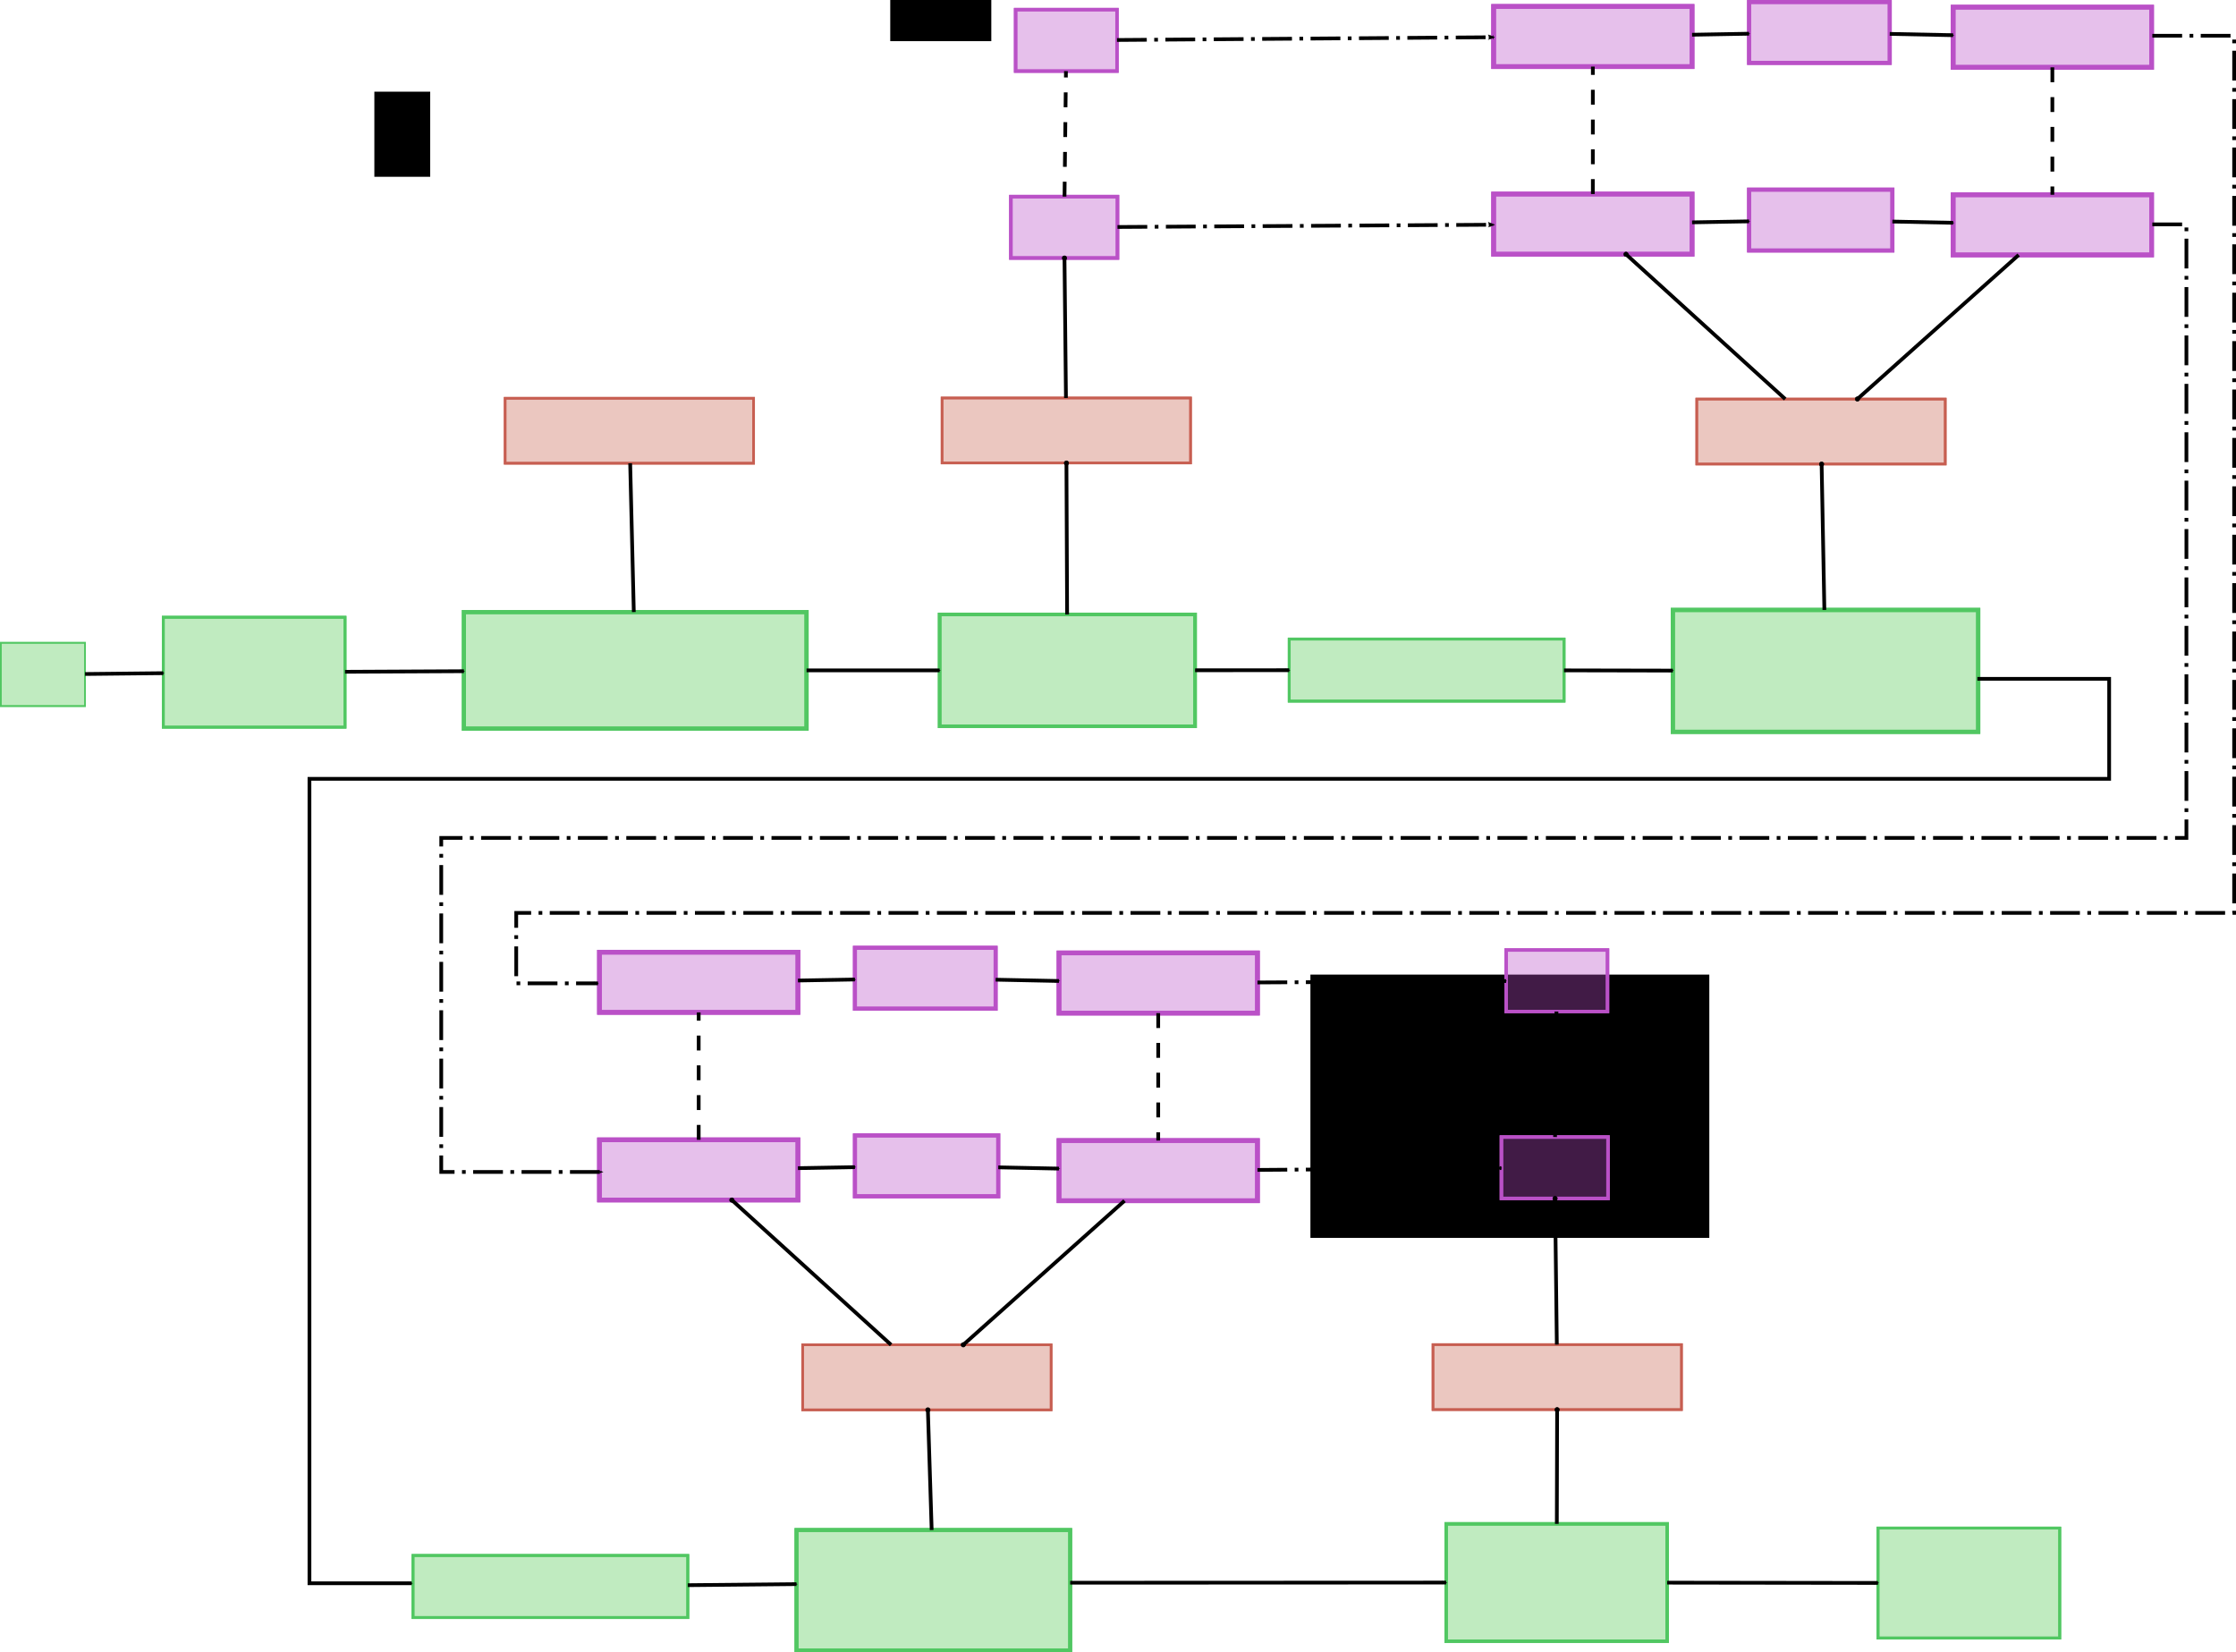 <?xml version="1.0" encoding="UTF-8" standalone="no"?>
<!-- Created with Inkscape (http://www.inkscape.org/) -->

<svg
   xmlns:dc="http://purl.org/dc/elements/1.1/"
   xmlns:cc="http://creativecommons.org/ns#"
   xmlns:rdf="http://www.w3.org/1999/02/22-rdf-syntax-ns#"
   xmlns:svg="http://www.w3.org/2000/svg"
   xmlns="http://www.w3.org/2000/svg"
   xmlns:xlink="http://www.w3.org/1999/xlink"
   xmlns:sodipodi="http://sodipodi.sourceforge.net/DTD/sodipodi-0.dtd"
   xmlns:inkscape="http://www.inkscape.org/namespaces/inkscape"
   width="169.5mm"
   height="125.258mm"
   viewBox="0 0 600.591 443.826"
   id="svg2"
   version="1.1"
   inkscape:version="0.91 r13725"
   sodipodi:docname="flowchart.svg"
   inkscape:export-filename="/home/dabi/Documents/universita/PostDoc/MIT/Research/TransportMaps/MPI/flowchart.png"
   inkscape:export-xdpi="135.0529"
   inkscape:export-ydpi="135.0529">
  <defs
     id="defs4">
    <marker
       inkscape:isstock="true"
       style="overflow:visible"
       id="marker11061"
       refX="0"
       refY="0"
       orient="auto"
       inkscape:stockid="Arrow1Mend">
      <path
         transform="matrix(-0.4,0,0,-0.4,-4,0)"
         style="fill:#000000;fill-opacity:1;fill-rule:evenodd;stroke:#000000;stroke-width:1pt;stroke-opacity:1"
         d="M 0,0 5,-5 -12.5,0 5,5 0,0 Z"
         id="path11063"
         inkscape:connector-curvature="0" />
    </marker>
    <marker
       inkscape:stockid="Arrow1Mend"
       orient="auto"
       refY="0"
       refX="0"
       id="marker10755"
       style="overflow:visible"
       inkscape:isstock="true"
       inkscape:collect="always">
      <path
         id="path10757"
         d="M 0,0 5,-5 -12.5,0 5,5 0,0 Z"
         style="fill:#000000;fill-opacity:1;fill-rule:evenodd;stroke:#000000;stroke-width:1pt;stroke-opacity:1"
         transform="matrix(-0.4,0,0,-0.4,-4,0)"
         inkscape:connector-curvature="0" />
    </marker>
    <marker
       inkscape:stockid="DotM"
       orient="auto"
       refY="0"
       refX="0"
       id="marker10471"
       style="overflow:visible"
       inkscape:isstock="true">
      <path
         id="path10473"
         d="m -2.5,-1 c 0,2.76 -2.24,5 -5,5 -2.76,0 -5,-2.24 -5,-5 0,-2.76 2.24,-5 5,-5 2.76,0 5,2.24 5,5 z"
         style="fill:#000000;fill-opacity:1;fill-rule:evenodd;stroke:#000000;stroke-width:1pt;stroke-opacity:1"
         transform="matrix(0.4,0,0,0.4,2.96,0.4)"
         inkscape:connector-curvature="0" />
    </marker>
    <marker
       inkscape:isstock="true"
       style="overflow:visible"
       id="marker10093"
       refX="0"
       refY="0"
       orient="auto"
       inkscape:stockid="DotM"
       inkscape:collect="always">
      <path
         transform="matrix(0.4,0,0,0.4,2.96,0.4)"
         style="fill:#000000;fill-opacity:1;fill-rule:evenodd;stroke:#000000;stroke-width:1pt;stroke-opacity:1"
         d="m -2.5,-1 c 0,2.76 -2.24,5 -5,5 -2.76,0 -5,-2.24 -5,-5 0,-2.76 2.24,-5 5,-5 2.76,0 5,2.24 5,5 z"
         id="path10095"
         inkscape:connector-curvature="0" />
    </marker>
    <marker
       inkscape:isstock="true"
       style="overflow:visible"
       id="marker9796"
       refX="0"
       refY="0"
       orient="auto"
       inkscape:stockid="Arrow1Mend"
       inkscape:collect="always">
      <path
         transform="matrix(-0.4,0,0,-0.4,-4,0)"
         style="fill:#000000;fill-opacity:1;fill-rule:evenodd;stroke:#000000;stroke-width:1pt;stroke-opacity:1"
         d="M 0,0 5,-5 -12.5,0 5,5 0,0 Z"
         id="path9798"
         inkscape:connector-curvature="0" />
    </marker>
    <marker
       inkscape:isstock="true"
       style="overflow:visible"
       id="marker9546"
       refX="0"
       refY="0"
       orient="auto"
       inkscape:stockid="Arrow1Mend">
      <path
         transform="matrix(-0.4,0,0,-0.4,-4,0)"
         style="fill:#000000;fill-opacity:1;fill-rule:evenodd;stroke:#000000;stroke-width:1pt;stroke-opacity:1"
         d="M 0,0 5,-5 -12.5,0 5,5 0,0 Z"
         id="path9548"
         inkscape:connector-curvature="0" />
    </marker>
    <marker
       inkscape:isstock="true"
       style="overflow:visible"
       id="marker9302"
       refX="0"
       refY="0"
       orient="auto"
       inkscape:stockid="Arrow1Mend">
      <path
         transform="matrix(-0.4,0,0,-0.4,-4,0)"
         style="fill:#000000;fill-opacity:1;fill-rule:evenodd;stroke:#000000;stroke-width:1pt;stroke-opacity:1"
         d="M 0,0 5,-5 -12.5,0 5,5 0,0 Z"
         id="path9304"
         inkscape:connector-curvature="0" />
    </marker>
    <marker
       inkscape:stockid="Arrow1Mend"
       orient="auto"
       refY="0"
       refX="0"
       id="marker9040"
       style="overflow:visible"
       inkscape:isstock="true"
       inkscape:collect="always">
      <path
         id="path9042"
         d="M 0,0 5,-5 -12.5,0 5,5 0,0 Z"
         style="fill:#000000;fill-opacity:1;fill-rule:evenodd;stroke:#000000;stroke-width:1pt;stroke-opacity:1"
         transform="matrix(-0.4,0,0,-0.4,-4,0)"
         inkscape:connector-curvature="0" />
    </marker>
    <marker
       inkscape:stockid="Arrow1Mend"
       orient="auto"
       refY="0"
       refX="0"
       id="marker8808"
       style="overflow:visible"
       inkscape:isstock="true">
      <path
         id="path8810"
         d="M 0,0 5,-5 -12.5,0 5,5 0,0 Z"
         style="fill:#000000;fill-opacity:1;fill-rule:evenodd;stroke:#000000;stroke-width:1pt;stroke-opacity:1"
         transform="matrix(-0.4,0,0,-0.4,-4,0)"
         inkscape:connector-curvature="0" />
    </marker>
    <marker
       inkscape:isstock="true"
       style="overflow:visible"
       id="marker8570"
       refX="0"
       refY="0"
       orient="auto"
       inkscape:stockid="Arrow1Mend"
       inkscape:collect="always">
      <path
         transform="matrix(-0.4,0,0,-0.4,-4,0)"
         style="fill:#000000;fill-opacity:1;fill-rule:evenodd;stroke:#000000;stroke-width:1pt;stroke-opacity:1"
         d="M 0,0 5,-5 -12.5,0 5,5 0,0 Z"
         id="path8572"
         inkscape:connector-curvature="0" />
    </marker>
    <marker
       inkscape:stockid="Arrow1Mend"
       orient="auto"
       refY="0"
       refX="0"
       id="marker7892"
       style="overflow:visible"
       inkscape:isstock="true"
       inkscape:collect="always">
      <path
         id="path7894"
         d="M 0,0 5,-5 -12.5,0 5,5 0,0 Z"
         style="fill:#000000;fill-opacity:1;fill-rule:evenodd;stroke:#000000;stroke-width:1pt;stroke-opacity:1"
         transform="matrix(-0.4,0,0,-0.4,-4,0)"
         inkscape:connector-curvature="0" />
    </marker>
    <marker
       inkscape:stockid="Arrow1Mend"
       orient="auto"
       refY="0"
       refX="0"
       id="marker7678"
       style="overflow:visible"
       inkscape:isstock="true">
      <path
         id="path7680"
         d="M 0,0 5,-5 -12.5,0 5,5 0,0 Z"
         style="fill:#000000;fill-opacity:1;fill-rule:evenodd;stroke:#000000;stroke-width:1pt;stroke-opacity:1"
         transform="matrix(-0.4,0,0,-0.4,-4,0)"
         inkscape:connector-curvature="0" />
    </marker>
    <marker
       inkscape:stockid="Arrow1Mend"
       orient="auto"
       refY="0"
       refX="0"
       id="marker7470"
       style="overflow:visible"
       inkscape:isstock="true">
      <path
         id="path7472"
         d="M 0,0 5,-5 -12.5,0 5,5 0,0 Z"
         style="fill:#000000;fill-opacity:1;fill-rule:evenodd;stroke:#000000;stroke-width:1pt;stroke-opacity:1"
         transform="matrix(-0.4,0,0,-0.4,-4,0)"
         inkscape:connector-curvature="0" />
    </marker>
    <marker
       inkscape:stockid="Arrow1Mend"
       orient="auto"
       refY="0"
       refX="0"
       id="marker7267"
       style="overflow:visible"
       inkscape:isstock="true">
      <path
         id="path7270"
         d="M 0,0 5,-5 -12.5,0 5,5 0,0 Z"
         style="fill:#000000;fill-opacity:1;fill-rule:evenodd;stroke:#000000;stroke-width:1pt;stroke-opacity:1"
         transform="matrix(-0.4,0,0,-0.4,-4,0)"
         inkscape:connector-curvature="0" />
    </marker>
    <marker
       inkscape:stockid="DotM"
       orient="auto"
       refY="0"
       refX="0"
       id="marker7059"
       style="overflow:visible"
       inkscape:isstock="true"
       inkscape:collect="always">
      <path
         id="path7061"
         d="m -2.5,-1 c 0,2.76 -2.24,5 -5,5 -2.76,0 -5,-2.24 -5,-5 0,-2.76 2.24,-5 5,-5 2.76,0 5,2.24 5,5 z"
         style="fill:#000000;fill-opacity:1;fill-rule:evenodd;stroke:#000000;stroke-width:1pt;stroke-opacity:1"
         transform="matrix(0.4,0,0,0.4,2.96,0.4)"
         inkscape:connector-curvature="0" />
    </marker>
    <marker
       inkscape:stockid="DotM"
       orient="auto"
       refY="0"
       refX="0"
       id="marker6869"
       style="overflow:visible"
       inkscape:isstock="true">
      <path
         id="path6871"
         d="m -2.5,-1 c 0,2.76 -2.24,5 -5,5 -2.76,0 -5,-2.24 -5,-5 0,-2.76 2.24,-5 5,-5 2.76,0 5,2.24 5,5 z"
         style="fill:#000000;fill-opacity:1;fill-rule:evenodd;stroke:#000000;stroke-width:1pt;stroke-opacity:1"
         transform="matrix(0.4,0,0,0.4,2.96,0.4)"
         inkscape:connector-curvature="0" />
    </marker>
    <marker
       inkscape:isstock="true"
       style="overflow:visible"
       id="marker6673"
       refX="0"
       refY="0"
       orient="auto"
       inkscape:stockid="DotM"
       inkscape:collect="always">
      <path
         transform="matrix(0.4,0,0,0.4,2.96,0.4)"
         style="fill:#000000;fill-opacity:1;fill-rule:evenodd;stroke:#000000;stroke-width:1pt;stroke-opacity:1"
         d="m -2.5,-1 c 0,2.76 -2.24,5 -5,5 -2.76,0 -5,-2.24 -5,-5 0,-2.76 2.24,-5 5,-5 2.76,0 5,2.24 5,5 z"
         id="path6675"
         inkscape:connector-curvature="0" />
    </marker>
    <marker
       inkscape:isstock="true"
       style="overflow:visible"
       id="marker7277"
       refX="0"
       refY="0"
       orient="auto"
       inkscape:stockid="Arrow1Mend"
       inkscape:collect="always">
      <path
         transform="matrix(-0.4,0,0,-0.4,-4,0)"
         style="fill:#000000;fill-opacity:1;fill-rule:evenodd;stroke:#000000;stroke-width:1pt;stroke-opacity:1"
         d="M 0,0 5,-5 -12.5,0 5,5 0,0 Z"
         id="path7279"
         inkscape:connector-curvature="0" />
    </marker>
    <marker
       inkscape:stockid="DotM"
       orient="auto"
       refY="0"
       refX="0"
       id="marker6980"
       style="overflow:visible"
       inkscape:isstock="true"
       inkscape:collect="always">
      <path
         id="path6982"
         d="m -2.5,-1 c 0,2.76 -2.24,5 -5,5 -2.76,0 -5,-2.24 -5,-5 0,-2.76 2.24,-5 5,-5 2.76,0 5,2.24 5,5 z"
         style="fill:#000000;fill-opacity:1;fill-rule:evenodd;stroke:#000000;stroke-width:1pt;stroke-opacity:1"
         transform="matrix(0.4,0,0,0.4,2.96,0.4)"
         inkscape:connector-curvature="0" />
    </marker>
    <marker
       inkscape:stockid="Arrow1Mend"
       orient="auto"
       refY="0"
       refX="0"
       id="marker6822"
       style="overflow:visible"
       inkscape:isstock="true">
      <path
         id="path6824"
         d="M 0,0 5,-5 -12.5,0 5,5 0,0 Z"
         style="fill:#000000;fill-opacity:1;fill-rule:evenodd;stroke:#000000;stroke-width:1pt;stroke-opacity:1"
         transform="matrix(-0.4,0,0,-0.4,-4,0)"
         inkscape:connector-curvature="0" />
    </marker>
    <marker
       inkscape:stockid="Arrow1Mend"
       orient="auto"
       refY="0"
       refX="0"
       id="marker6686"
       style="overflow:visible"
       inkscape:isstock="true"
       inkscape:collect="always">
      <path
         id="path6688"
         d="M 0,0 5,-5 -12.5,0 5,5 0,0 Z"
         style="fill:#000000;fill-opacity:1;fill-rule:evenodd;stroke:#000000;stroke-width:1pt;stroke-opacity:1"
         transform="matrix(-0.4,0,0,-0.4,-4,0)"
         inkscape:connector-curvature="0" />
    </marker>
    <marker
       inkscape:stockid="Arrow1Mend"
       orient="auto"
       refY="0"
       refX="0"
       id="marker6556"
       style="overflow:visible"
       inkscape:isstock="true">
      <path
         id="path6558"
         d="M 0,0 5,-5 -12.5,0 5,5 0,0 Z"
         style="fill:#000000;fill-opacity:1;fill-rule:evenodd;stroke:#000000;stroke-width:1pt;stroke-opacity:1"
         transform="matrix(-0.4,0,0,-0.4,-4,0)"
         inkscape:connector-curvature="0" />
    </marker>
    <marker
       inkscape:stockid="Arrow1Mend"
       orient="auto"
       refY="0"
       refX="0"
       id="marker6432"
       style="overflow:visible"
       inkscape:isstock="true">
      <path
         id="path6434"
         d="M 0,0 5,-5 -12.5,0 5,5 0,0 Z"
         style="fill:#000000;fill-opacity:1;fill-rule:evenodd;stroke:#000000;stroke-width:1pt;stroke-opacity:1"
         transform="matrix(-0.4,0,0,-0.4,-4,0)"
         inkscape:connector-curvature="0" />
    </marker>
    <marker
       inkscape:isstock="true"
       style="overflow:visible"
       id="marker6294"
       refX="0"
       refY="0"
       orient="auto"
       inkscape:stockid="Arrow1Mend"
       inkscape:collect="always">
      <path
         transform="matrix(-0.4,0,0,-0.4,-4,0)"
         style="fill:#000000;fill-opacity:1;fill-rule:evenodd;stroke:#000000;stroke-width:1pt;stroke-opacity:1"
         d="M 0,0 5,-5 -12.5,0 5,5 0,0 Z"
         id="path6296"
         inkscape:connector-curvature="0" />
    </marker>
    <marker
       inkscape:isstock="true"
       style="overflow:visible"
       id="marker6182"
       refX="0"
       refY="0"
       orient="auto"
       inkscape:stockid="Arrow1Mend">
      <path
         transform="matrix(-0.4,0,0,-0.4,-4,0)"
         style="fill:#000000;fill-opacity:1;fill-rule:evenodd;stroke:#000000;stroke-width:1pt;stroke-opacity:1"
         d="M 0,0 5,-5 -12.5,0 5,5 0,0 Z"
         id="path6184"
         inkscape:connector-curvature="0" />
    </marker>
    <marker
       inkscape:isstock="true"
       style="overflow:visible"
       id="marker6076"
       refX="0"
       refY="0"
       orient="auto"
       inkscape:stockid="Arrow1Mend">
      <path
         transform="matrix(-0.4,0,0,-0.4,-4,0)"
         style="fill:#000000;fill-opacity:1;fill-rule:evenodd;stroke:#000000;stroke-width:1pt;stroke-opacity:1"
         d="M 0,0 5,-5 -12.5,0 5,5 0,0 Z"
         id="path6078"
         inkscape:connector-curvature="0" />
    </marker>
    <marker
       inkscape:stockid="Arrow1Mend"
       orient="auto"
       refY="0"
       refX="0"
       id="Arrow1Mend"
       style="overflow:visible"
       inkscape:isstock="true"
       inkscape:collect="always">
      <path
         id="path4725"
         d="M 0,0 5,-5 -12.5,0 5,5 0,0 Z"
         style="fill:#000000;fill-opacity:1;fill-rule:evenodd;stroke:#000000;stroke-width:1pt;stroke-opacity:1"
         transform="matrix(-0.4,0,0,-0.4,-4,0)"
         inkscape:connector-curvature="0" />
    </marker>
    <marker
       inkscape:isstock="true"
       style="overflow:visible"
       id="marker5904"
       refX="0"
       refY="0"
       orient="auto"
       inkscape:stockid="Arrow2Mend">
      <path
         transform="scale(-0.6,-0.6)"
         d="M 8.719,4.034 -2.207,0.016 8.719,-4.002 c -1.745,2.372 -1.735,5.617 -6e-7,8.035 z"
         style="fill:#000000;fill-opacity:1;fill-rule:evenodd;stroke:#000000;stroke-width:0.625;stroke-linejoin:round;stroke-opacity:1"
         id="path5906"
         inkscape:connector-curvature="0" />
    </marker>
    <marker
       inkscape:stockid="Arrow2Mend"
       orient="auto"
       refY="0"
       refX="0"
       id="Arrow2Mend"
       style="overflow:visible"
       inkscape:isstock="true"
       inkscape:collect="always">
      <path
         id="path4743"
         style="fill:#000000;fill-opacity:1;fill-rule:evenodd;stroke:#000000;stroke-width:0.625;stroke-linejoin:round;stroke-opacity:1"
         d="M 8.719,4.034 -2.207,0.016 8.719,-4.002 c -1.745,2.372 -1.735,5.617 -6e-7,8.035 z"
         transform="scale(-0.6,-0.6)"
         inkscape:connector-curvature="0" />
    </marker>
    <marker
       inkscape:isstock="true"
       style="overflow:visible"
       id="marker5700"
       refX="0"
       refY="0"
       orient="auto"
       inkscape:stockid="Arrow2Lend">
      <path
         transform="matrix(-1.1,0,0,-1.1,-1.1,0)"
         d="M 8.719,4.034 -2.207,0.016 8.719,-4.002 c -1.745,2.372 -1.735,5.617 -6e-7,8.035 z"
         style="fill:#000000;fill-opacity:1;fill-rule:evenodd;stroke:#000000;stroke-width:0.625;stroke-linejoin:round;stroke-opacity:1"
         id="path5702"
         inkscape:connector-curvature="0" />
    </marker>
    <marker
       inkscape:isstock="true"
       style="overflow:visible"
       id="marker5524"
       refX="0"
       refY="0"
       orient="auto"
       inkscape:stockid="DotM"
       inkscape:collect="always">
      <path
         transform="matrix(0.4,0,0,0.4,2.96,0.4)"
         style="fill:#000000;fill-opacity:1;fill-rule:evenodd;stroke:#000000;stroke-width:1pt;stroke-opacity:1"
         d="m -2.5,-1 c 0,2.76 -2.24,5 -5,5 -2.76,0 -5,-2.24 -5,-5 0,-2.76 2.24,-5 5,-5 2.76,0 5,2.24 5,5 z"
         id="path5526"
         inkscape:connector-curvature="0" />
    </marker>
    <marker
       inkscape:stockid="DotM"
       orient="auto"
       refY="0"
       refX="0"
       id="marker5408"
       style="overflow:visible"
       inkscape:isstock="true"
       inkscape:collect="always">
      <path
         id="path5410"
         d="m -2.5,-1 c 0,2.76 -2.24,5 -5,5 -2.76,0 -5,-2.24 -5,-5 0,-2.76 2.24,-5 5,-5 2.76,0 5,2.24 5,5 z"
         style="fill:#000000;fill-opacity:1;fill-rule:evenodd;stroke:#000000;stroke-width:1pt;stroke-opacity:1"
         transform="matrix(0.4,0,0,0.4,2.96,0.4)"
         inkscape:connector-curvature="0" />
    </marker>
    <marker
       inkscape:stockid="DotM"
       orient="auto"
       refY="0"
       refX="0"
       id="marker5336"
       style="overflow:visible"
       inkscape:isstock="true">
      <path
         id="path5338"
         d="m -2.5,-1 c 0,2.76 -2.24,5 -5,5 -2.76,0 -5,-2.24 -5,-5 0,-2.76 2.24,-5 5,-5 2.76,0 5,2.24 5,5 z"
         style="fill:#000000;fill-opacity:1;fill-rule:evenodd;stroke:#000000;stroke-width:1pt;stroke-opacity:1"
         transform="matrix(0.4,0,0,0.4,2.96,0.4)"
         inkscape:connector-curvature="0" />
    </marker>
    <marker
       inkscape:stockid="DotM"
       orient="auto"
       refY="0"
       refX="0"
       id="DotM"
       style="overflow:visible"
       inkscape:isstock="true">
      <path
         id="path4780"
         d="m -2.5,-1 c 0,2.76 -2.24,5 -5,5 -2.76,0 -5,-2.24 -5,-5 0,-2.76 2.24,-5 5,-5 2.76,0 5,2.24 5,5 z"
         style="fill:#000000;fill-opacity:1;fill-rule:evenodd;stroke:#000000;stroke-width:1pt;stroke-opacity:1"
         transform="matrix(0.4,0,0,0.4,2.96,0.4)"
         inkscape:connector-curvature="0" />
    </marker>
    <marker
       inkscape:stockid="DotL"
       orient="auto"
       refY="0"
       refX="0"
       id="marker5204"
       style="overflow:visible"
       inkscape:isstock="true">
      <path
         id="path5206"
         d="m -2.5,-1 c 0,2.76 -2.24,5 -5,5 -2.76,0 -5,-2.24 -5,-5 0,-2.76 2.24,-5 5,-5 2.76,0 5,2.24 5,5 z"
         style="fill:#000000;fill-opacity:1;fill-rule:evenodd;stroke:#000000;stroke-width:1pt;stroke-opacity:1"
         transform="matrix(0.8,0,0,0.8,5.92,0.8)"
         inkscape:connector-curvature="0" />
    </marker>
    <marker
       inkscape:stockid="DotL"
       orient="auto"
       refY="0"
       refX="0"
       id="DotL"
       style="overflow:visible"
       inkscape:isstock="true">
      <path
         id="path4777"
         d="m -2.5,-1 c 0,2.76 -2.24,5 -5,5 -2.76,0 -5,-2.24 -5,-5 0,-2.76 2.24,-5 5,-5 2.76,0 5,2.24 5,5 z"
         style="fill:#000000;fill-opacity:1;fill-rule:evenodd;stroke:#000000;stroke-width:1pt;stroke-opacity:1"
         transform="matrix(0.8,0,0,0.8,5.92,0.8)"
         inkscape:connector-curvature="0" />
    </marker>
    <marker
       inkscape:stockid="Arrow2Lend"
       orient="auto"
       refY="0"
       refX="0"
       id="marker5106"
       style="overflow:visible"
       inkscape:isstock="true">
      <path
         id="path5108"
         style="fill:#000000;fill-opacity:1;fill-rule:evenodd;stroke:#000000;stroke-width:0.625;stroke-linejoin:round;stroke-opacity:1"
         d="M 8.719,4.034 -2.207,0.016 8.719,-4.002 c -1.745,2.372 -1.735,5.617 -6e-7,8.035 z"
         transform="matrix(-1.1,0,0,-1.1,-1.1,0)"
         inkscape:connector-curvature="0" />
    </marker>
    <marker
       inkscape:stockid="Arrow2Lend"
       orient="auto"
       refY="0"
       refX="0"
       id="marker5062"
       style="overflow:visible"
       inkscape:isstock="true">
      <path
         id="path5064"
         style="fill:#000000;fill-opacity:1;fill-rule:evenodd;stroke:#000000;stroke-width:0.625;stroke-linejoin:round;stroke-opacity:1"
         d="M 8.719,4.034 -2.207,0.016 8.719,-4.002 c -1.745,2.372 -1.735,5.617 -6e-7,8.035 z"
         transform="matrix(-1.1,0,0,-1.1,-1.1,0)"
         inkscape:connector-curvature="0" />
    </marker>
    <marker
       inkscape:stockid="Arrow2Lend"
       orient="auto"
       refY="0"
       refX="0"
       id="marker5028"
       style="overflow:visible"
       inkscape:isstock="true">
      <path
         id="path5030"
         style="fill:#000000;fill-opacity:1;fill-rule:evenodd;stroke:#000000;stroke-width:0.625;stroke-linejoin:round;stroke-opacity:1"
         d="M 8.719,4.034 -2.207,0.016 8.719,-4.002 c -1.745,2.372 -1.735,5.617 -6e-7,8.035 z"
         transform="matrix(-1.1,0,0,-1.1,-1.1,0)"
         inkscape:connector-curvature="0" />
    </marker>
    <marker
       inkscape:stockid="Arrow2Lend"
       orient="auto"
       refY="0"
       refX="0"
       id="marker4994"
       style="overflow:visible"
       inkscape:isstock="true">
      <path
         id="path4996"
         style="fill:#000000;fill-opacity:1;fill-rule:evenodd;stroke:#000000;stroke-width:0.625;stroke-linejoin:round;stroke-opacity:1"
         d="M 8.719,4.034 -2.207,0.016 8.719,-4.002 c -1.745,2.372 -1.735,5.617 -6e-7,8.035 z"
         transform="matrix(-1.1,0,0,-1.1,-1.1,0)"
         inkscape:connector-curvature="0" />
    </marker>
    <marker
       inkscape:stockid="Arrow2Lend"
       orient="auto"
       refY="0"
       refX="0"
       id="Arrow2Lend"
       style="overflow:visible"
       inkscape:isstock="true">
      <path
         id="path4737"
         style="fill:#000000;fill-opacity:1;fill-rule:evenodd;stroke:#000000;stroke-width:0.625;stroke-linejoin:round;stroke-opacity:1"
         d="M 8.719,4.034 -2.207,0.016 8.719,-4.002 c -1.745,2.372 -1.735,5.617 -6e-7,8.035 z"
         transform="matrix(-1.1,0,0,-1.1,-1.1,0)"
         inkscape:connector-curvature="0" />
    </marker>
    <marker
       inkscape:stockid="DotM"
       orient="auto"
       refY="0"
       refX="0"
       id="marker6980-3"
       style="overflow:visible"
       inkscape:isstock="true">
      <path
         inkscape:connector-curvature="0"
         id="path6982-6"
         d="m -2.5,-1 c 0,2.76 -2.24,5 -5,5 -2.76,0 -5,-2.24 -5,-5 0,-2.76 2.24,-5 5,-5 2.76,0 5,2.24 5,5 z"
         style="fill:#000000;fill-opacity:1;fill-rule:evenodd;stroke:#000000;stroke-width:1pt;stroke-opacity:1"
         transform="matrix(0.4,0,0,0.4,2.96,0.4)" />
    </marker>
    <marker
       inkscape:stockid="Arrow1Mend"
       orient="auto"
       refY="0"
       refX="0"
       id="marker6432-7"
       style="overflow:visible"
       inkscape:isstock="true">
      <path
         inkscape:connector-curvature="0"
         id="path6434-5"
         d="M 0,0 5,-5 -12.5,0 5,5 0,0 Z"
         style="fill:#000000;fill-opacity:1;fill-rule:evenodd;stroke:#000000;stroke-width:1pt;stroke-opacity:1"
         transform="matrix(-0.4,0,0,-0.4,-4,0)" />
    </marker>
    <marker
       inkscape:stockid="Arrow1Mend"
       orient="auto"
       refY="0"
       refX="0"
       id="marker6556-3"
       style="overflow:visible"
       inkscape:isstock="true">
      <path
         inkscape:connector-curvature="0"
         id="path6558-5"
         d="M 0,0 5,-5 -12.5,0 5,5 0,0 Z"
         style="fill:#000000;fill-opacity:1;fill-rule:evenodd;stroke:#000000;stroke-width:1pt;stroke-opacity:1"
         transform="matrix(-0.4,0,0,-0.4,-4,0)" />
    </marker>
    <marker
       inkscape:stockid="Arrow1Mend"
       orient="auto"
       refY="0"
       refX="0"
       id="marker6822-6"
       style="overflow:visible"
       inkscape:isstock="true">
      <path
         inkscape:connector-curvature="0"
         id="path6824-2"
         d="M 0,0 5,-5 -12.5,0 5,5 0,0 Z"
         style="fill:#000000;fill-opacity:1;fill-rule:evenodd;stroke:#000000;stroke-width:1pt;stroke-opacity:1"
         transform="matrix(-0.4,0,0,-0.4,-4,0)" />
    </marker>
  </defs>
  <sodipodi:namedview
     id="base"
     pagecolor="#ffffff"
     bordercolor="#666666"
     borderopacity="1.0"
     inkscape:pageopacity="0.0"
     inkscape:pageshadow="2"
     inkscape:zoom="1.6383832"
     inkscape:cx="148.9579"
     inkscape:cy="216.91162"
     inkscape:document-units="px"
     inkscape:current-layer="layer1"
     showgrid="false"
     inkscape:window-width="1920"
     inkscape:window-height="1056"
     inkscape:window-x="0"
     inkscape:window-y="24"
     inkscape:window-maximized="1"
     fit-margin-top="0"
     fit-margin-left="0"
     fit-margin-right="0"
     fit-margin-bottom="0" />
  <g
     inkscape:label="Layer 1"
     inkscape:groupmode="layer"
     id="layer1"
     transform="translate(-10.877,-27.737)">
    <rect
       style="fill:#51c751;fill-opacity:0.196;stroke:#51c762;stroke-width:0.754;stroke-miterlimit:4;stroke-dasharray:none;stroke-dashoffset:0;stroke-opacity:1"
       id="rect4136"
       width="48.818"
       height="29.532"
       x="54.734"
       y="193.525" />
    <flowRoot
       xml:space="preserve"
       style="font-style:normal;font-weight:normal;font-size:12px;line-height:125%;font-family:Sans;text-align:center;letter-spacing:0px;word-spacing:0px;text-anchor:middle;fill:#000000;fill-opacity:1;stroke:none;stroke-width:1px;stroke-linecap:butt;stroke-linejoin:miter;stroke-opacity:1"
       id="flowRoot4144"><flowRegion
         id="flowRegion4146"><use
           x="0"
           y="0"
           xlink:href="#rect4136"
           id="use4148"
           width="100%"
           height="100%" /></flowRegion><flowPara
         id="flowPara4150">Start Script</flowPara></flowRoot>    <rect
       style="fill:#51c751;fill-opacity:0.196;stroke:#51c762;stroke-width:1.107;stroke-miterlimit:4;stroke-dasharray:none;stroke-dashoffset:0;stroke-opacity:1"
       id="rect4152"
       width="92.036"
       height="31.321"
       x="135.482"
       y="192.13"
       inkscape:connector-avoid="true" />
    <rect
       style="fill:#51c751;fill-opacity:0.196;stroke:#51c762;stroke-width:0.957;stroke-miterlimit:4;stroke-dasharray:none;stroke-dashoffset:0;stroke-opacity:1"
       id="rect4154"
       width="68.614"
       height="30.043"
       x="263.264"
       y="192.77" />
    <rect
       style="fill:#51c751;fill-opacity:0.196;stroke:#51c762;stroke-width:1.116;stroke-miterlimit:4;stroke-dasharray:none;stroke-dashoffset:0;stroke-opacity:1"
       id="rect4156"
       width="82.026"
       height="32.741"
       x="460.201"
       y="191.563"
       inkscape:connector-avoid="true" />
    <rect
       style="fill:#51c751;fill-opacity:0.196;stroke:#51c762;stroke-width:0.756;stroke-miterlimit:4;stroke-dasharray:none;stroke-dashoffset:0;stroke-opacity:1"
       id="rect4158"
       width="73.816"
       height="16.673"
       x="357.164"
       y="199.383" />
    <flowRoot
       xml:space="preserve"
       style="font-style:normal;font-weight:normal;font-size:12px;line-height:125%;font-family:Sans;text-align:center;letter-spacing:0px;word-spacing:0px;text-anchor:middle;fill:#000000;fill-opacity:1;stroke:none;stroke-width:1px;stroke-linecap:butt;stroke-linejoin:miter;stroke-opacity:1"
       id="flowRoot4172"><flowRegion
         id="flowRegion4174"><use
           x="0"
           y="0"
           xlink:href="#rect4152"
           id="use4176"
           width="100%"
           height="100%" /></flowRegion><flowPara
         id="flowPara4178">mpi_pool = </flowPara><flowPara
         id="flowPara4402">get_mpi_pool()</flowPara></flowRoot>    <flowRoot
       xml:space="preserve"
       style="font-style:normal;font-weight:normal;font-size:12px;line-height:125%;font-family:Sans;text-align:center;letter-spacing:0px;word-spacing:0px;text-anchor:middle;fill:#000000;fill-opacity:1;stroke:none;stroke-width:1px;stroke-linecap:butt;stroke-linejoin:miter;stroke-opacity:1"
       id="flowRoot4186"><flowRegion
         id="flowRegion4188"><use
           x="0"
           y="0"
           xlink:href="#rect4154"
           id="use4190"
           width="100%"
           height="100%" /></flowRegion><flowPara
         id="flowPara4406">mpi_pool.</flowPara><flowPara
         id="flowPara4412">start(n)</flowPara></flowRoot>    <flowRoot
       xml:space="preserve"
       style="font-style:normal;font-weight:normal;font-size:12px;line-height:125%;font-family:Sans;text-align:center;letter-spacing:0px;word-spacing:0px;text-anchor:middle;fill:#000000;fill-opacity:1;stroke:none;stroke-width:1px;stroke-linecap:butt;stroke-linejoin:miter;stroke-opacity:1"
       id="flowRoot4198"><flowRegion
         id="flowRegion4200"><use
           x="0"
           y="0"
           xlink:href="#rect4156"
           id="use4202"
           width="100%"
           height="100%" /></flowRegion><flowPara
         id="flowPara4204">mpi_eval(</flowPara><flowPara
         id="flowPara4414">f, mpi_pool)</flowPara></flowRoot>    <flowRoot
       xml:space="preserve"
       style="font-style:normal;font-weight:normal;font-size:12px;line-height:125%;font-family:Sans;text-align:center;letter-spacing:0px;word-spacing:0px;text-anchor:middle;fill:#000000;fill-opacity:1;stroke:none;stroke-width:1px;stroke-linecap:butt;stroke-linejoin:miter;stroke-opacity:1"
       id="flowRoot4214"><flowRegion
         id="flowRegion4216"><use
           x="0"
           y="0"
           xlink:href="#rect4158"
           id="use4218"
           width="100%"
           height="100%" /></flowRegion><flowPara
         id="flowPara4220">..do stuff..</flowPara></flowRoot>    <rect
       style="fill:#51c751;fill-opacity:0.196;stroke:#51c762;stroke-width:1.051;stroke-miterlimit:4;stroke-dasharray:none;stroke-dashoffset:0;stroke-opacity:1"
       id="rect4156-7"
       width="73.521"
       height="32.351"
       x="224.811"
       y="438.687" />
    <rect
       style="fill:#51c751;fill-opacity:0.196;stroke:#51c762;stroke-width:0.756;stroke-miterlimit:4;stroke-dasharray:none;stroke-dashoffset:0;stroke-opacity:1"
       id="rect4158-5"
       width="73.816"
       height="16.673"
       x="121.806"
       y="445.526" />
    <flowRoot
       transform="translate(-304.786,-149.005)"
       xml:space="preserve"
       style="font-style:normal;font-weight:normal;font-size:12px;line-height:125%;font-family:Sans;text-align:center;letter-spacing:0px;word-spacing:0px;text-anchor:middle;fill:#000000;fill-opacity:1;stroke:none;stroke-width:1px;stroke-linecap:butt;stroke-linejoin:miter;stroke-opacity:1"
       id="flowRoot4198-3"><flowRegion
         id="flowRegion4200-5"><use
           height="100%"
           width="100%"
           x="0"
           y="0"
           xlink:href="#rect4156-7"
           id="use4202-6"
           transform="translate(304.786,149.005)" /></flowRegion><flowPara
         id="flowPara4204-2">mpi_eval(</flowPara><flowPara
         id="flowPara4712">f, mpi_pool)</flowPara></flowRoot>    <flowRoot
       transform="translate(-304.786,-149.005)"
       xml:space="preserve"
       style="font-style:normal;font-weight:normal;font-size:12px;line-height:125%;font-family:Sans;text-align:center;letter-spacing:0px;word-spacing:0px;text-anchor:middle;fill:#000000;fill-opacity:1;stroke:none;stroke-width:1px;stroke-linecap:butt;stroke-linejoin:miter;stroke-opacity:1"
       id="flowRoot4214-9"><flowRegion
         id="flowRegion4216-1"><use
           height="100%"
           width="100%"
           x="0"
           y="0"
           xlink:href="#rect4158-5"
           id="use4218-2"
           transform="translate(304.786,149.005)" /></flowRegion><flowPara
         id="flowPara4220-7">..do stuff..</flowPara></flowRoot>    <rect
       style="fill:#51c751;fill-opacity:0.196;stroke:#51c762;stroke-width:0.912;stroke-miterlimit:4;stroke-dasharray:none;stroke-dashoffset:0;stroke-opacity:1"
       id="rect4154-0"
       width="59.373"
       height="31.516"
       x="399.313"
       y="437.033" />
    <flowRoot
       transform="translate(-216.643,-141.148)"
       xml:space="preserve"
       style="font-style:normal;font-weight:normal;font-size:12px;line-height:125%;font-family:Sans;text-align:center;letter-spacing:0px;word-spacing:0px;text-anchor:middle;fill:#000000;fill-opacity:1;stroke:none;stroke-width:1px;stroke-linecap:butt;stroke-linejoin:miter;stroke-opacity:1"
       id="flowRoot4186-9"><flowRegion
         id="flowRegion4188-3"><use
           height="100%"
           width="100%"
           x="0"
           y="0"
           xlink:href="#rect4154-0"
           id="use4190-6"
           transform="translate(216.643,141.148)" /></flowRegion><flowPara
         id="flowPara4192-0">MPI_Pool stop()</flowPara></flowRoot>    <flowRoot
       xml:space="preserve"
       id="flowRoot4330"
       style="font-style:normal;font-weight:normal;font-size:12px;line-height:125%;font-family:Sans;letter-spacing:0px;word-spacing:0px;fill:#000000;fill-opacity:1;stroke:none;stroke-width:1px;stroke-linecap:butt;stroke-linejoin:miter;stroke-opacity:1"><flowRegion
         id="flowRegion4332"><rect
           id="rect4334"
           width="107.143"
           height="70.714"
           x="362.857"
           y="289.505" /></flowRegion><flowPara
         id="flowPara4336" /></flowRoot>    <rect
       style="fill:#51c751;fill-opacity:0.196;stroke:#51c762;stroke-width:0.754;stroke-miterlimit:4;stroke-dasharray:none;stroke-dashoffset:0;stroke-opacity:1"
       id="rect4136-6"
       width="48.818"
       height="29.532"
       x="515.306"
       y="438.168" />
    <flowRoot
       transform="translate(-22.357,-141.148)"
       xml:space="preserve"
       style="font-style:normal;font-weight:normal;font-size:12px;line-height:125%;font-family:Sans;text-align:center;letter-spacing:0px;word-spacing:0px;text-anchor:middle;fill:#000000;fill-opacity:1;stroke:none;stroke-width:1px;stroke-linecap:butt;stroke-linejoin:miter;stroke-opacity:1"
       id="flowRoot4144-2"><flowRegion
         id="flowRegion4146-6"><use
           height="100%"
           width="100%"
           x="0"
           y="0"
           xlink:href="#rect4136-6"
           id="use4148-1"
           transform="translate(22.357,141.148)" /></flowRegion><flowPara
         id="flowPara4150-8">Stop Script</flowPara></flowRoot>    <flowRoot
       xml:space="preserve"
       id="flowRoot4367"
       style="font-style:normal;font-weight:normal;font-size:12px;line-height:125%;font-family:Sans;letter-spacing:0px;word-spacing:0px;fill:#000000;fill-opacity:1;stroke:none;stroke-width:1px;stroke-linecap:butt;stroke-linejoin:miter;stroke-opacity:1"><flowRegion
         id="flowRegion4369"><rect
           id="rect4371"
           width="15"
           height="22.857"
           x="111.429"
           y="52.362" /></flowRegion><flowPara
         id="flowPara4373" /></flowRoot>    <rect
       style="fill:#c76251;fill-opacity:0.196;stroke:#c75e51;stroke-width:0.678;stroke-miterlimit:4;stroke-dasharray:none;stroke-dashoffset:0;stroke-opacity:1"
       id="rect4136-7"
       width="66.751"
       height="17.465"
       x="146.553"
       y="134.701"
       inkscape:connector-avoid="true" />
    <flowRoot
       transform="translate(-22.357,-141.148)"
       xml:space="preserve"
       style="font-style:normal;font-weight:normal;font-size:12px;line-height:125%;font-family:Sans;text-align:center;letter-spacing:0px;word-spacing:0px;text-anchor:middle;fill:#000000;fill-opacity:1;stroke:none;stroke-width:1px;stroke-linecap:butt;stroke-linejoin:miter;stroke-opacity:1"
       id="flowRoot4144-9"><flowRegion
         id="flowRegion4146-2"><use
           height="100%"
           width="100%"
           x="0"
           y="0"
           xlink:href="#rect4136-7"
           id="use4148-0"
           transform="translate(22.357,141.148)" /></flowRegion><flowPara
         id="flowPara4150-2">MPI_Pool()</flowPara></flowRoot>    <rect
       style="fill:#c76251;fill-opacity:0.196;stroke:#c75e51;stroke-width:0.678;stroke-miterlimit:4;stroke-dasharray:none;stroke-dashoffset:0;stroke-opacity:1"
       id="rect4136-7-3"
       width="66.751"
       height="17.465"
       x="263.91"
       y="134.63" />
    <flowRoot
       transform="translate(-134.571,-223.51)"
       xml:space="preserve"
       style="font-style:normal;font-weight:normal;font-size:12px;line-height:125%;font-family:Sans;text-align:center;letter-spacing:0px;word-spacing:0px;text-anchor:middle;fill:#000000;fill-opacity:1;stroke:none;stroke-width:1px;stroke-linecap:butt;stroke-linejoin:miter;stroke-opacity:1"
       id="flowRoot4144-9-7"><flowRegion
         id="flowRegion4146-2-5"><use
           height="100%"
           width="100%"
           x="0"
           y="0"
           xlink:href="#rect4136-7-3"
           id="use4148-0-9"
           transform="translate(134.571,223.51)" /></flowRegion><flowPara
         id="flowPara4150-2-2">start(n)</flowPara></flowRoot>    <flowRoot
       xml:space="preserve"
       id="flowRoot4443"
       style="font-style:normal;font-weight:normal;font-size:12px;line-height:125%;font-family:Sans;letter-spacing:0px;word-spacing:0px;fill:#000000;fill-opacity:1;stroke:none;stroke-width:1px;stroke-linecap:butt;stroke-linejoin:miter;stroke-opacity:1"><flowRegion
         id="flowRegion4445"><rect
           id="rect4447"
           width="27.143"
           height="20"
           x="250"
           y="18.791" /></flowRegion><flowPara
         id="flowPara4449" /></flowRoot>    <rect
       style="fill:#ba51c7;fill-opacity:0.196;stroke:#ba51c7;stroke-width:0.91;stroke-miterlimit:4;stroke-dasharray:none;stroke-dashoffset:0;stroke-opacity:1"
       id="rect4451"
       width="27.233"
       height="16.518"
       x="283.669"
       y="30.317" />
    <flowRoot
       xml:space="preserve"
       style="font-style:normal;font-weight:normal;font-size:12px;line-height:125%;font-family:Sans;text-align:center;letter-spacing:0px;word-spacing:0px;text-anchor:middle;fill:#000000;fill-opacity:1;stroke:none;stroke-width:1px;stroke-linecap:butt;stroke-linejoin:miter;stroke-opacity:1"
       id="flowRoot4457"><flowRegion
         id="flowRegion4459"><use
           x="0"
           y="0"
           xlink:href="#rect4451"
           id="use4461"
           width="100%"
           height="100%" /></flowRegion><flowPara
         id="flowPara4463">P<flowSpan
   style="font-size:65%;baseline-shift:sub"
   id="flowSpan7267">1</flowSpan></flowPara></flowRoot>    <rect
       style="fill:#ba51c7;fill-opacity:0.196;stroke:#ba51c7;stroke-width:0.933;stroke-miterlimit:4;stroke-dasharray:none;stroke-dashoffset:0;stroke-opacity:1"
       id="rect4451-2"
       width="28.639"
       height="16.496"
       x="282.395"
       y="80.543" />
    <flowRoot
       transform="translate(-245.214,-21.862)"
       xml:space="preserve"
       style="font-style:normal;font-weight:normal;font-size:12px;line-height:125%;font-family:Sans;text-align:center;letter-spacing:0px;word-spacing:0px;text-anchor:middle;fill:#000000;fill-opacity:1;stroke:none;stroke-width:1px;stroke-linecap:butt;stroke-linejoin:miter;stroke-opacity:1"
       id="flowRoot4457-8"><flowRegion
         id="flowRegion4459-9"><use
           height="100%"
           width="100%"
           x="0"
           y="0"
           xlink:href="#rect4451-2"
           id="use4461-7"
           transform="translate(245.214,21.862)" /></flowRegion><flowPara
         id="flowPara4463-3">P<flowSpan
   style="font-size:65%;baseline-shift:sub"
   id="flowSpan7265">n</flowSpan></flowPara></flowRoot>    <rect
       style="fill:#c76251;fill-opacity:0.196;stroke:#c75e51;stroke-width:0.678;stroke-miterlimit:4;stroke-dasharray:none;stroke-dashoffset:0;stroke-opacity:1"
       id="rect4136-7-3-6"
       width="66.751"
       height="17.465"
       x="466.625"
       y="134.915" />
    <flowRoot
       transform="translate(-366.143,-357.801)"
       xml:space="preserve"
       style="font-style:normal;font-weight:normal;font-size:12px;line-height:125%;font-family:Sans;text-align:center;letter-spacing:0px;word-spacing:0px;text-anchor:middle;fill:#000000;fill-opacity:1;stroke:none;stroke-width:1px;stroke-linecap:butt;stroke-linejoin:miter;stroke-opacity:1"
       id="flowRoot4144-9-7-1"><flowRegion
         id="flowRegion4146-2-5-2"><use
           height="100%"
           width="100%"
           x="0"
           y="0"
           xlink:href="#rect4136-7-3-6"
           id="use4148-0-9-9"
           transform="translate(366.143,357.801)" /></flowRegion><flowPara
         id="flowPara4150-2-2-3">mpi_eval</flowPara></flowRoot>    <rect
       style="fill:#ba51c7;fill-opacity:0.196;stroke:#ba51c7;stroke-width:1.26;stroke-miterlimit:4;stroke-dasharray:none;stroke-dashoffset:0;stroke-opacity:1"
       id="rect4451-1"
       width="53.311"
       height="16.168"
       x="412.059"
       y="29.457"
       inkscape:connector-avoid="true" />
    <flowRoot
       transform="translate(-249.214,-29.862)"
       xml:space="preserve"
       style="font-style:normal;font-weight:normal;font-size:12px;line-height:125%;font-family:Sans;text-align:center;letter-spacing:0px;word-spacing:0px;text-anchor:middle;fill:#000000;fill-opacity:1;stroke:none;stroke-width:1px;stroke-linecap:butt;stroke-linejoin:miter;stroke-opacity:1"
       id="flowRoot4457-9"><flowRegion
         id="flowRegion4459-4"><use
           x="0"
           y="0"
           xlink:href="#rect4451-1"
           id="use4461-78"
           width="100%"
           height="100%"
           transform="translate(249.214,29.862)" /></flowRegion><flowPara
         id="flowPara4463-4">scatter</flowPara></flowRoot>    <rect
       style="fill:#ba51c7;fill-opacity:0.196;stroke:#ba51c7;stroke-width:1.26;stroke-miterlimit:4;stroke-dasharray:none;stroke-dashoffset:0;stroke-opacity:1"
       id="rect4451-1-6"
       width="53.311"
       height="16.168"
       x="412.059"
       y="79.849" />
    <flowRoot
       transform="translate(-622.643,-58.689)"
       xml:space="preserve"
       style="font-style:normal;font-weight:normal;font-size:12px;line-height:125%;font-family:Sans;text-align:center;letter-spacing:0px;word-spacing:0px;text-anchor:middle;fill:#000000;fill-opacity:1;stroke:none;stroke-width:1px;stroke-linecap:butt;stroke-linejoin:miter;stroke-opacity:1"
       id="flowRoot4457-9-3"><flowRegion
         id="flowRegion4459-4-2"><use
           x="0"
           y="0"
           xlink:href="#rect4451-1-6"
           id="use4461-78-0"
           width="100%"
           height="100%"
           transform="translate(622.643,58.689)" /></flowRegion><flowPara
         id="flowPara4463-4-6">scatter</flowPara></flowRoot>    <rect
       style="fill:#ba51c7;fill-opacity:0.196;stroke:#ba51c7;stroke-width:1.067;stroke-miterlimit:4;stroke-dasharray:none;stroke-dashoffset:0;stroke-opacity:1"
       id="rect4451-1-1"
       width="37.79"
       height="16.361"
       x="480.676"
       y="28.271"
       inkscape:connector-avoid="true" />
    <flowRoot
       transform="translate(-618.643,-58.689)"
       xml:space="preserve"
       style="font-style:normal;font-weight:normal;font-size:12px;line-height:125%;font-family:Sans;text-align:center;letter-spacing:0px;word-spacing:0px;text-anchor:middle;fill:#000000;fill-opacity:1;stroke:none;stroke-width:1px;stroke-linecap:butt;stroke-linejoin:miter;stroke-opacity:1"
       id="flowRoot4457-9-5"><flowRegion
         id="flowRegion4459-4-5"><use
           x="0"
           y="0"
           xlink:href="#rect4451-1-1"
           id="use4461-78-4"
           width="100%"
           height="100%"
           transform="translate(618.643,58.689)" /></flowRegion><flowPara
         id="flowPara4463-4-7">f(x<flowSpan
   style="font-size:65%;baseline-shift:sub"
   id="flowSpan4645">1</flowSpan>)</flowPara></flowRoot>    <rect
       style="fill:#ba51c7;fill-opacity:0.196;stroke:#ba51c7;stroke-width:1.077;stroke-miterlimit:4;stroke-dasharray:none;stroke-dashoffset:0;stroke-opacity:1"
       id="rect4451-1-6-6"
       width="38.495"
       height="16.352"
       x="480.681"
       y="78.668" />
    <flowRoot
       transform="translate(-992.071,-87.515)"
       xml:space="preserve"
       style="font-style:normal;font-weight:normal;font-size:12px;line-height:125%;font-family:Sans;text-align:center;letter-spacing:0px;word-spacing:0px;text-anchor:middle;fill:#000000;fill-opacity:1;stroke:none;stroke-width:1px;stroke-linecap:butt;stroke-linejoin:miter;stroke-opacity:1"
       id="flowRoot4457-9-3-5"><flowRegion
         id="flowRegion4459-4-2-6"><use
           x="0"
           y="0"
           xlink:href="#rect4451-1-6-6"
           id="use4461-78-0-9"
           width="100%"
           height="100%"
           transform="translate(992.071,87.515)" /></flowRegion><flowPara
         id="flowPara4463-4-6-3">f(x<flowSpan
   style="font-size:65%;baseline-shift:sub"
   id="flowSpan4647">n</flowSpan>)</flowPara></flowRoot>    <rect
       style="fill:#ba51c7;fill-opacity:0.196;stroke:#ba51c7;stroke-width:1.26;stroke-miterlimit:4;stroke-dasharray:none;stroke-dashoffset:0;stroke-opacity:1"
       id="rect4451-1-7"
       width="53.311"
       height="16.168"
       x="535.487"
       y="29.653" />
    <flowRoot
       transform="translate(-628.643,-58.689)"
       xml:space="preserve"
       style="font-style:normal;font-weight:normal;font-size:12px;line-height:125%;font-family:Sans;text-align:center;letter-spacing:0px;word-spacing:0px;text-anchor:middle;fill:#000000;fill-opacity:1;stroke:none;stroke-width:1px;stroke-linecap:butt;stroke-linejoin:miter;stroke-opacity:1"
       id="flowRoot4457-9-4"><flowRegion
         id="flowRegion4459-4-52"><use
           x="0"
           y="0"
           xlink:href="#rect4451-1-7"
           id="use4461-78-5"
           width="100%"
           height="100%"
           transform="translate(628.643,58.689)" /></flowRegion><flowPara
         id="flowPara4463-4-4">gather</flowPara></flowRoot>    <rect
       style="fill:#ba51c7;fill-opacity:0.196;stroke:#ba51c7;stroke-width:1.26;stroke-miterlimit:4;stroke-dasharray:none;stroke-dashoffset:0;stroke-opacity:1"
       id="rect4451-1-6-7"
       width="53.311"
       height="16.168"
       x="535.487"
       y="80.046"
       inkscape:connector-avoid="true" />
    <flowRoot
       transform="translate(-1002.071,-87.515)"
       xml:space="preserve"
       style="font-style:normal;font-weight:normal;font-size:12px;line-height:125%;font-family:Sans;text-align:center;letter-spacing:0px;word-spacing:0px;text-anchor:middle;fill:#000000;fill-opacity:1;stroke:none;stroke-width:1px;stroke-linecap:butt;stroke-linejoin:miter;stroke-opacity:1"
       id="flowRoot4457-9-3-4"><flowRegion
         id="flowRegion4459-4-2-4"><use
           x="0"
           y="0"
           xlink:href="#rect4451-1-6-7"
           id="use4461-78-0-3"
           width="100%"
           height="100%"
           transform="translate(1002.071,87.515)" /></flowRegion><flowPara
         id="flowPara4463-4-6-0">gather</flowPara></flowRoot>    <path
       style="fill:none;fill-rule:evenodd;stroke:#000000;stroke-width:1px;stroke-linecap:butt;stroke-linejoin:miter;stroke-opacity:1;marker-end:url(#marker6294)"
       d="m 103.552,208.172 31.931,-0.156"
       id="path4710"
       inkscape:connector-type="polyline"
       inkscape:connector-curvature="0"
       inkscape:connection-start="#rect4136"
       inkscape:connection-end="#rect4152" />
    <path
       style="fill:none;fill-rule:evenodd;stroke:#000000;stroke-width:1px;stroke-linecap:butt;stroke-linejoin:miter;stroke-opacity:1;marker-end:url(#Arrow1Mend)"
       d="m 227.518,207.791 35.747,0"
       id="path4992"
       inkscape:connector-type="polyline"
       inkscape:connector-curvature="0"
       inkscape:connection-end="#rect4154"
       inkscape:connection-start="#rect4152" />
    <path
       style="fill:none;fill-rule:evenodd;stroke:#000000;stroke-width:1px;stroke-linecap:butt;stroke-linejoin:miter;stroke-opacity:1;marker-end:url(#marker6182)"
       d="m 430.979,207.793 29.222,0.058"
       id="path5024"
       inkscape:connector-type="polyline"
       inkscape:connector-curvature="0"
       inkscape:connection-start="#rect4158"
       inkscape:connection-end="#rect4156" />
    <path
       style="fill:none;fill-rule:evenodd;stroke:#000000;stroke-width:1px;stroke-linecap:butt;stroke-linejoin:miter;stroke-opacity:1;marker-end:url(#marker6076)"
       d="m 331.878,207.765 25.285,-0.019"
       id="path5026"
       inkscape:connector-type="polyline"
       inkscape:connector-curvature="0"
       inkscape:connection-start="#rect4154"
       inkscape:connection-end="#rect4158" />
    <path
       style="fill:none;fill-rule:evenodd;stroke:#000000;stroke-width:1px;stroke-linecap:butt;stroke-linejoin:miter;stroke-opacity:1"
       d="m 180.142,152.166 0.976,39.964"
       id="path5102"
       inkscape:connector-type="polyline"
       inkscape:connector-curvature="0"
       inkscape:connection-end="#rect4152"
       inkscape:connection-start="#rect4136-7" />
    <path
       style="fill:none;fill-rule:evenodd;stroke:#000000;stroke-width:1px;stroke-linecap:butt;stroke-linejoin:miter;stroke-opacity:1;marker-end:url(#marker5336)"
       d="m 297.505,192.77 -0.18,-40.675"
       id="path5104"
       inkscape:connector-type="polyline"
       inkscape:connector-curvature="0"
       inkscape:connection-start="#rect4154"
       inkscape:connection-end="#rect4136-7-3" />
    <path
       style="fill:none;fill-rule:evenodd;stroke:#000000;stroke-width:1px;stroke-linecap:butt;stroke-linejoin:miter;stroke-opacity:1;marker-end:url(#DotM)"
       d="m 297.194,134.63 -0.394,-37.591"
       id="path5202"
       inkscape:connector-type="polyline"
       inkscape:connector-curvature="0"
       inkscape:connection-start="#rect4136-7-3"
       inkscape:connection-end="#rect4451-2" />
    <path
       style="fill:none;fill-rule:evenodd;stroke:#000000;stroke-width:1;stroke-linecap:butt;stroke-linejoin:miter;stroke-miterlimit:4;stroke-dasharray:4, 4;stroke-dashoffset:0;stroke-opacity:1"
       d="m 296.808,80.543 0.384,-33.707"
       id="path5406"
       inkscape:connector-type="polyline"
       inkscape:connector-curvature="0"
       inkscape:connection-start="#rect4451-2"
       inkscape:connection-end="#rect4451" />
    <path
       style="fill:none;fill-rule:evenodd;stroke:#000000;stroke-width:1px;stroke-linecap:butt;stroke-linejoin:miter;stroke-opacity:1;marker-end:url(#marker5408)"
       d="M 500.905,191.563 500.165,152.38"
       id="path5502"
       inkscape:connector-type="polyline"
       inkscape:connector-curvature="0"
       inkscape:connection-end="#rect4136-7-3-6"
       inkscape:connection-start="#rect4156" />
    <path
       style="fill:none;fill-rule:evenodd;stroke:#000000;stroke-width:1px;stroke-linecap:butt;stroke-linejoin:miter;stroke-opacity:1;marker-end:url(#marker5524)"
       d="M 490.394,134.915 447.607,96.018"
       id="path5516"
       inkscape:connector-type="polyline"
       inkscape:connector-curvature="0"
       inkscape:connection-start="#rect4136-7-3-6"
       inkscape:connection-end="#rect4451-1-6" />
    <path
       style="fill:none;fill-rule:evenodd;stroke:#000000;stroke-width:1;stroke-linecap:butt;stroke-linejoin:miter;stroke-miterlimit:4;stroke-dasharray:4, 4;stroke-dashoffset:0;stroke-opacity:1"
       d="m 438.714,79.849 -2e-5,-34.224"
       id="path5606"
       inkscape:connector-type="polyline"
       inkscape:connector-curvature="0"
       inkscape:connection-start="#rect4451-1-6"
       inkscape:connection-end="#rect4451-1" />
    <path
       style="fill:none;fill-rule:evenodd;stroke:#000000;stroke-width:1;stroke-linecap:butt;stroke-linejoin:miter;stroke-miterlimit:4;stroke-dasharray:8, 2, 1, 2;stroke-dashoffset:0;stroke-opacity:1;marker-end:url(#marker5904)"
       d="M 311.034,88.704 412.059,88.095"
       id="path5608"
       inkscape:connector-type="polyline"
       inkscape:connector-curvature="0"
       inkscape:connection-start="#rect4451-2"
       inkscape:connection-end="#rect4451-1-6" />
    <path
       style="fill:none;fill-rule:evenodd;stroke:#000000;stroke-width:1;stroke-linecap:butt;stroke-linejoin:miter;stroke-miterlimit:4;stroke-dasharray:8, 2, 1, 2;stroke-dashoffset:0;stroke-opacity:1;marker-end:url(#Arrow2Mend)"
       d="m 310.902,38.477 101.157,-0.741"
       id="path5610"
       inkscape:connector-type="polyline"
       inkscape:connector-curvature="0"
       inkscape:connection-start="#rect4451"
       inkscape:connection-end="#rect4451-1" />
    <path
       style="fill:none;fill-rule:evenodd;stroke:#000000;stroke-width:1px;stroke-linecap:butt;stroke-linejoin:miter;stroke-opacity:1;marker-end:url(#marker6686)"
       d="m 465.37,37.064 15.307,-0.274"
       id="path6418"
       inkscape:connector-type="polyline"
       inkscape:connector-curvature="0"
       inkscape:connection-end="#rect4451-1-1"
       inkscape:connection-start="#rect4451-1" />
    <path
       style="fill:none;fill-rule:evenodd;stroke:#000000;stroke-width:1px;stroke-linecap:butt;stroke-linejoin:miter;stroke-opacity:1;marker-end:url(#marker6822)"
       d="M 465.37,87.459 480.681,87.187"
       id="path6420"
       inkscape:connector-type="polyline"
       inkscape:connector-curvature="0"
       inkscape:connection-start="#rect4451-1-6"
       inkscape:connection-end="#rect4451-1-6-6" />
    <path
       style="fill:none;fill-rule:evenodd;stroke:#000000;stroke-width:1px;stroke-linecap:butt;stroke-linejoin:miter;stroke-opacity:1;marker-end:url(#marker6556)"
       d="m 518.466,36.84 17.021,0.35"
       id="path6422"
       inkscape:connector-type="polyline"
       inkscape:connector-curvature="0"
       inkscape:connection-end="#rect4451-1-7"
       inkscape:connection-start="#rect4451-1-1" />
    <path
       style="fill:none;fill-rule:evenodd;stroke:#000000;stroke-width:1px;stroke-linecap:butt;stroke-linejoin:miter;stroke-opacity:1;marker-end:url(#marker6432)"
       d="M 519.176,87.242 535.487,87.579"
       id="path6424"
       inkscape:connector-type="polyline"
       inkscape:connector-curvature="0"
       inkscape:connection-start="#rect4451-1-6-6"
       inkscape:connection-end="#rect4451-1-6-7" />
    <path
       style="fill:none;fill-rule:evenodd;stroke:#000000;stroke-width:1;stroke-linecap:butt;stroke-linejoin:miter;stroke-miterlimit:4;stroke-dasharray:4, 4;stroke-dashoffset:0;stroke-opacity:1"
       d="m 562.143,45.821 0,34.224"
       id="path6970"
       inkscape:connector-type="polyline"
       inkscape:connector-curvature="0"
       inkscape:connection-start="#rect4451-1-7"
       inkscape:connection-end="#rect4451-1-6-7" />
    <path
       style="fill:none;fill-rule:evenodd;stroke:#000000;stroke-width:1px;stroke-linecap:butt;stroke-linejoin:miter;stroke-opacity:1;marker-end:url(#marker6980)"
       d="M 553.094,96.214 509.775,134.915"
       id="path6972"
       inkscape:connector-type="polyline"
       inkscape:connector-curvature="0"
       inkscape:connection-end="#rect4136-7-3-6"
       inkscape:connection-start="#rect4451-1-6-7" />
    <rect
       style="fill:#51c751;fill-opacity:0.196;stroke:#51c762;stroke-width:0.423;stroke-miterlimit:4;stroke-dasharray:none;stroke-dashoffset:0;stroke-opacity:1"
       id="rect4158-7"
       width="22.631"
       height="17.006"
       x="11.088"
       y="200.382"
       inkscape:connector-avoid="true" />
    <flowRoot
       transform="translate(-356.786,-199.005)"
       xml:space="preserve"
       style="font-style:normal;font-weight:normal;font-size:12px;line-height:125%;font-family:Sans;text-align:center;letter-spacing:0px;word-spacing:0px;text-anchor:middle;fill:#000000;fill-opacity:1;stroke:none;stroke-width:1px;stroke-linecap:butt;stroke-linejoin:miter;stroke-opacity:1"
       id="flowRoot4214-8"><flowRegion
         id="flowRegion4216-6"><use
           x="0"
           y="0"
           xlink:href="#rect4158-7"
           id="use4218-8"
           width="100%"
           height="100%"
           transform="translate(356.786,199.005)" /></flowRegion><flowPara
         id="flowPara4220-8">P<flowSpan
   style="font-size:65%;baseline-shift:sub"
   id="flowSpan7263">0</flowSpan></flowPara></flowRoot>    <path
       style="fill:none;fill-rule:evenodd;stroke:#000000;stroke-width:1px;stroke-linecap:butt;stroke-linejoin:miter;stroke-opacity:1;marker-end:url(#marker7277)"
       d="m 33.719,208.766 21.015,-0.22"
       id="path7269"
       inkscape:connector-type="polyline"
       inkscape:connector-curvature="0"
       inkscape:connection-end="#rect4136"
       inkscape:connection-start="#rect4158-7" />
    <rect
       style="fill:#c76251;fill-opacity:0.196;stroke:#c75e51;stroke-width:0.678;stroke-miterlimit:4;stroke-dasharray:none;stroke-dashoffset:0;stroke-opacity:1"
       id="rect4136-7-3-6-0"
       width="66.751"
       height="17.465"
       x="226.458"
       y="388.95" />
    <flowRoot
       transform="translate(-602.31,-109.766)"
       xml:space="preserve"
       style="font-style:normal;font-weight:normal;font-size:12px;line-height:125%;font-family:Sans;text-align:center;letter-spacing:0px;word-spacing:0px;text-anchor:middle;fill:#000000;fill-opacity:1;stroke:none;stroke-width:1px;stroke-linecap:butt;stroke-linejoin:miter;stroke-opacity:1"
       id="flowRoot4144-9-7-1-9"><flowRegion
         id="flowRegion4146-2-5-2-3"><use
           height="100%"
           width="100%"
           x="0"
           y="0"
           xlink:href="#rect4136-7-3-6-0"
           id="use4148-0-9-9-6"
           transform="translate(602.31,109.766)" /></flowRegion><flowPara
         id="flowPara4150-2-2-3-0">mpi_eval</flowPara></flowRoot>    <rect
       style="fill:#ba51c7;fill-opacity:0.196;stroke:#ba51c7;stroke-width:1.26;stroke-miterlimit:4;stroke-dasharray:none;stroke-dashoffset:0;stroke-opacity:1"
       id="rect4451-1-62"
       width="53.311"
       height="16.168"
       x="171.892"
       y="283.491"
       inkscape:connector-avoid="true" />
    <flowRoot
       transform="translate(-485.381,218.172)"
       xml:space="preserve"
       style="font-style:normal;font-weight:normal;font-size:12px;line-height:125%;font-family:Sans;text-align:center;letter-spacing:0px;word-spacing:0px;text-anchor:middle;fill:#000000;fill-opacity:1;stroke:none;stroke-width:1px;stroke-linecap:butt;stroke-linejoin:miter;stroke-opacity:1"
       id="flowRoot4457-9-6"><flowRegion
         id="flowRegion4459-4-1"><use
           x="0"
           y="0"
           xlink:href="#rect4451-1-62"
           id="use4461-78-8"
           width="100%"
           height="100%"
           transform="translate(485.381,-218.172)" /></flowRegion><flowPara
         id="flowPara4463-4-79">scatter</flowPara></flowRoot>    <rect
       style="fill:#ba51c7;fill-opacity:0.196;stroke:#ba51c7;stroke-width:1.26;stroke-miterlimit:4;stroke-dasharray:none;stroke-dashoffset:0;stroke-opacity:1"
       id="rect4451-1-6-2"
       width="53.311"
       height="16.168"
       x="171.892"
       y="333.884" />
    <flowRoot
       transform="translate(-858.81,189.346)"
       xml:space="preserve"
       style="font-style:normal;font-weight:normal;font-size:12px;line-height:125%;font-family:Sans;text-align:center;letter-spacing:0px;word-spacing:0px;text-anchor:middle;fill:#000000;fill-opacity:1;stroke:none;stroke-width:1px;stroke-linecap:butt;stroke-linejoin:miter;stroke-opacity:1"
       id="flowRoot4457-9-3-0"><flowRegion
         id="flowRegion4459-4-2-2"><use
           x="0"
           y="0"
           xlink:href="#rect4451-1-6-2"
           id="use4461-78-0-37"
           width="100%"
           height="100%"
           transform="translate(858.81,-189.346)" /></flowRegion><flowPara
         id="flowPara4463-4-6-5">scatter</flowPara></flowRoot>    <rect
       style="fill:#ba51c7;fill-opacity:0.196;stroke:#ba51c7;stroke-width:1.067;stroke-miterlimit:4;stroke-dasharray:none;stroke-dashoffset:0;stroke-opacity:1"
       id="rect4451-1-1-9"
       width="37.79"
       height="16.361"
       x="240.509"
       y="282.305"
       inkscape:connector-avoid="true" />
    <flowRoot
       transform="translate(-854.81,189.346)"
       xml:space="preserve"
       style="font-style:normal;font-weight:normal;font-size:12px;line-height:125%;font-family:Sans;text-align:center;letter-spacing:0px;word-spacing:0px;text-anchor:middle;fill:#000000;fill-opacity:1;stroke:none;stroke-width:1px;stroke-linecap:butt;stroke-linejoin:miter;stroke-opacity:1"
       id="flowRoot4457-9-5-2"><flowRegion
         id="flowRegion4459-4-5-2"><use
           x="0"
           y="0"
           xlink:href="#rect4451-1-1-9"
           id="use4461-78-4-8"
           width="100%"
           height="100%"
           transform="translate(854.81,-189.346)" /></flowRegion><flowPara
         id="flowPara4463-4-7-9">f(x<flowSpan
   style="font-size:65%;baseline-shift:sub"
   id="flowSpan4645-7">1</flowSpan>)</flowPara></flowRoot>    <rect
       style="fill:#ba51c7;fill-opacity:0.196;stroke:#ba51c7;stroke-width:1.077;stroke-miterlimit:4;stroke-dasharray:none;stroke-dashoffset:0;stroke-opacity:1"
       id="rect4451-1-6-6-3"
       width="38.495"
       height="16.352"
       x="240.514"
       y="332.703" />
    <flowRoot
       transform="translate(-1228.238,160.519)"
       xml:space="preserve"
       style="font-style:normal;font-weight:normal;font-size:12px;line-height:125%;font-family:Sans;text-align:center;letter-spacing:0px;word-spacing:0px;text-anchor:middle;fill:#000000;fill-opacity:1;stroke:none;stroke-width:1px;stroke-linecap:butt;stroke-linejoin:miter;stroke-opacity:1"
       id="flowRoot4457-9-3-5-6"><flowRegion
         id="flowRegion4459-4-2-6-1"><use
           x="0"
           y="0"
           xlink:href="#rect4451-1-6-6-3"
           id="use4461-78-0-9-2"
           width="100%"
           height="100%"
           transform="translate(1228.238,-160.519)" /></flowRegion><flowPara
         id="flowPara4463-4-6-3-9">f(x<flowSpan
   style="font-size:65%;baseline-shift:sub"
   id="flowSpan4647-3">n</flowSpan>)</flowPara></flowRoot>    <rect
       style="fill:#ba51c7;fill-opacity:0.196;stroke:#ba51c7;stroke-width:1.26;stroke-miterlimit:4;stroke-dasharray:none;stroke-dashoffset:0;stroke-opacity:1"
       id="rect4451-1-7-1"
       width="53.311"
       height="16.168"
       x="295.32"
       y="283.687"
       inkscape:connector-avoid="true" />
    <flowRoot
       transform="translate(-864.81,189.346)"
       xml:space="preserve"
       style="font-style:normal;font-weight:normal;font-size:12px;line-height:125%;font-family:Sans;text-align:center;letter-spacing:0px;word-spacing:0px;text-anchor:middle;fill:#000000;fill-opacity:1;stroke:none;stroke-width:1px;stroke-linecap:butt;stroke-linejoin:miter;stroke-opacity:1"
       id="flowRoot4457-9-4-9"><flowRegion
         id="flowRegion4459-4-52-4"><use
           x="0"
           y="0"
           xlink:href="#rect4451-1-7-1"
           id="use4461-78-5-7"
           width="100%"
           height="100%"
           transform="translate(864.81,-189.346)" /></flowRegion><flowPara
         id="flowPara4463-4-4-8">gather</flowPara></flowRoot>    <rect
       style="fill:#ba51c7;fill-opacity:0.196;stroke:#ba51c7;stroke-width:1.26;stroke-miterlimit:4;stroke-dasharray:none;stroke-dashoffset:0;stroke-opacity:1"
       id="rect4451-1-6-7-4"
       width="53.311"
       height="16.168"
       x="295.32"
       y="334.08" />
    <flowRoot
       transform="translate(-1238.238,160.519)"
       xml:space="preserve"
       style="font-style:normal;font-weight:normal;font-size:12px;line-height:125%;font-family:Sans;text-align:center;letter-spacing:0px;word-spacing:0px;text-anchor:middle;fill:#000000;fill-opacity:1;stroke:none;stroke-width:1px;stroke-linecap:butt;stroke-linejoin:miter;stroke-opacity:1"
       id="flowRoot4457-9-3-4-5"><flowRegion
         id="flowRegion4459-4-2-4-0"><use
           x="0"
           y="0"
           xlink:href="#rect4451-1-6-7-4"
           id="use4461-78-0-3-3"
           width="100%"
           height="100%"
           transform="translate(1238.238,-160.519)" /></flowRegion><flowPara
         id="flowPara4463-4-6-0-6">gather</flowPara></flowRoot>    <path
       style="fill:none;fill-rule:evenodd;stroke:#000000;stroke-width:1px;stroke-linecap:butt;stroke-linejoin:miter;stroke-opacity:1;marker-end:url(#marker6869)"
       d="M 250.227,388.95 207.44,350.052"
       id="path5516-1"
       inkscape:connector-type="polyline"
       inkscape:connector-curvature="0"
       inkscape:connection-start="#rect4136-7-3-6-0"
       inkscape:connection-end="#rect4451-1-6-2" />
    <path
       style="fill:none;fill-rule:evenodd;stroke:#000000;stroke-width:1;stroke-linecap:butt;stroke-linejoin:miter;stroke-miterlimit:4;stroke-dasharray:4, 4;stroke-dashoffset:0;stroke-opacity:1"
       d="m 198.547,333.884 -2e-5,-34.224"
       id="path5606-0"
       inkscape:connector-type="polyline"
       inkscape:connector-curvature="0"
       inkscape:connection-start="#rect4451-1-6-2"
       inkscape:connection-end="#rect4451-1-62" />
    <path
       style="fill:none;fill-rule:evenodd;stroke:#000000;stroke-width:1px;stroke-linecap:butt;stroke-linejoin:miter;stroke-opacity:1;marker-end:url(#marker7470)"
       d="m 225.203,291.098 15.307,-0.274"
       id="path6418-6"
       inkscape:connector-type="polyline"
       inkscape:connector-curvature="0"
       inkscape:connection-start="#rect4451-1-62"
       inkscape:connection-end="#rect4451-1-1-9" />
    <path
       style="fill:none;fill-rule:evenodd;stroke:#000000;stroke-width:1px;stroke-linecap:butt;stroke-linejoin:miter;stroke-opacity:1;marker-end:url(#marker7678)"
       d="m 225.203,341.494 15.311,-0.272"
       id="path6420-3"
       inkscape:connector-type="polyline"
       inkscape:connector-curvature="0"
       inkscape:connection-start="#rect4451-1-6-2"
       inkscape:connection-end="#rect4451-1-6-6-3" />
    <path
       style="fill:none;fill-rule:evenodd;stroke:#000000;stroke-width:1px;stroke-linecap:butt;stroke-linejoin:miter;stroke-opacity:1;marker-end:url(#marker7267)"
       d="m 278.299,290.874 17.021,0.35"
       id="path6422-2"
       inkscape:connector-type="polyline"
       inkscape:connector-curvature="0"
       inkscape:connection-end="#rect4451-1-7-1"
       inkscape:connection-start="#rect4451-1-1-9" />
    <path
       style="fill:none;fill-rule:evenodd;stroke:#000000;stroke-width:1px;stroke-linecap:butt;stroke-linejoin:miter;stroke-opacity:1;marker-end:url(#marker7892)"
       d="m 279.009,341.277 16.311,0.337"
       id="path6424-0"
       inkscape:connector-type="polyline"
       inkscape:connector-curvature="0"
       inkscape:connection-start="#rect4451-1-6-6-3"
       inkscape:connection-end="#rect4451-1-6-7-4" />
    <path
       style="fill:none;fill-rule:evenodd;stroke:#000000;stroke-width:1;stroke-linecap:butt;stroke-linejoin:miter;stroke-miterlimit:4;stroke-dasharray:4, 4;stroke-dashoffset:0;stroke-opacity:1"
       d="m 321.976,299.856 0,34.224"
       id="path6970-6"
       inkscape:connector-type="polyline"
       inkscape:connector-curvature="0"
       inkscape:connection-end="#rect4451-1-6-7-4"
       inkscape:connection-start="#rect4451-1-7-1" />
    <path
       style="fill:none;fill-rule:evenodd;stroke:#000000;stroke-width:1px;stroke-linecap:butt;stroke-linejoin:miter;stroke-opacity:1;marker-end:url(#marker7059)"
       d="m 312.927,350.249 -43.319,38.701"
       id="path6972-1"
       inkscape:connector-type="polyline"
       inkscape:connector-curvature="0"
       inkscape:connection-start="#rect4451-1-6-7-4"
       inkscape:connection-end="#rect4136-7-3-6-0" />
    <path
       style="fill:none;fill-rule:evenodd;stroke:#000000;stroke-width:1px;stroke-linecap:butt;stroke-linejoin:miter;stroke-opacity:1;marker-end:url(#marker6673)"
       d="m 261.125,438.687 -1.017,-32.272"
       id="path6665"
       inkscape:connector-type="polyline"
       inkscape:connector-curvature="0"
       inkscape:connection-start="#rect4156-7"
       inkscape:connection-end="#rect4136-7-3-6-0" />
    <path
       style="fill:none;fill-rule:evenodd;stroke:#000000;stroke-width:1;stroke-linecap:butt;stroke-linejoin:miter;stroke-miterlimit:4;stroke-dasharray:8, 2, 1, 2;stroke-dashoffset:0;stroke-opacity:1;marker-end:url(#marker9040)"
       d="m 588.995,37.337 21.973,0 0,235.598 -461.431,0 0,18.921 21.973,0"
       id="path8558"
       inkscape:connector-curvature="0" />
    <path
       style="fill:none;fill-rule:evenodd;stroke:#000000;stroke-width:1;stroke-linecap:butt;stroke-linejoin:miter;stroke-miterlimit:4;stroke-dasharray:8, 2, 1, 2;stroke-dashoffset:0;stroke-opacity:1;marker-end:url(#marker8808)"
       d="m 588.995,87.997 9.155,0 0,164.797 -468.755,0 0,89.723 43.335,0"
       id="path8560"
       inkscape:connector-curvature="0" />
    <path
       style="fill:none;fill-rule:evenodd;stroke:#000000;stroke-width:1px;stroke-linecap:butt;stroke-linejoin:miter;stroke-opacity:1;marker-end:url(#marker8570)"
       d="m 541.998,210.068 35.401,0 0,26.856 -483.403,0 0,216.067 27.466,0"
       id="path8562"
       inkscape:connector-curvature="0" />
    <path
       style="fill:none;fill-rule:evenodd;stroke:#000000;stroke-width:1px;stroke-linecap:butt;stroke-linejoin:miter;stroke-opacity:1;marker-end:url(#marker9546)"
       d="m 195.622,453.503 29.189,-0.284"
       id="path9290"
       inkscape:connector-type="polyline"
       inkscape:connector-curvature="0"
       inkscape:connection-start="#rect4158-5"
       inkscape:connection-end="#rect4156-7" />
    <path
       style="fill:none;fill-rule:evenodd;stroke:#000000;stroke-width:1px;stroke-linecap:butt;stroke-linejoin:miter;stroke-opacity:1;marker-end:url(#marker9302)"
       d="m 298.332,452.847 100.981,-0.043"
       id="path9292"
       inkscape:connector-type="polyline"
       inkscape:connector-curvature="0"
       inkscape:connection-start="#rect4156-7"
       inkscape:connection-end="#rect4154-0" />
    <path
       style="fill:none;fill-rule:evenodd;stroke:#000000;stroke-width:1px;stroke-linecap:butt;stroke-linejoin:miter;stroke-opacity:1;marker-end:url(#marker9796)"
       d="m 458.687,452.829 56.619,0.073"
       id="path9294"
       inkscape:connector-type="polyline"
       inkscape:connector-curvature="0"
       inkscape:connection-start="#rect4154-0"
       inkscape:connection-end="#rect4136-6" />
    <rect
       style="fill:#c76251;fill-opacity:0.196;stroke:#c75e51;stroke-width:0.678;stroke-miterlimit:4;stroke-dasharray:none;stroke-dashoffset:0;stroke-opacity:1"
       id="rect4136-7-3-5"
       width="66.751"
       height="17.465"
       x="395.772"
       y="388.885" />
    <flowRoot
       transform="translate(-398.143,-357.801)"
       xml:space="preserve"
       style="font-style:normal;font-weight:normal;font-size:12px;line-height:125%;font-family:Sans;text-align:center;letter-spacing:0px;word-spacing:0px;text-anchor:middle;fill:#000000;fill-opacity:1;stroke:none;stroke-width:1px;stroke-linecap:butt;stroke-linejoin:miter;stroke-opacity:1"
       id="flowRoot4144-9-7-5"><flowRegion
         id="flowRegion4146-2-5-4"><use
           height="100%"
           width="100%"
           x="0"
           y="0"
           xlink:href="#rect4136-7-3-5"
           id="use4148-0-9-7"
           transform="translate(398.143,357.801)" /></flowRegion><flowPara
         id="flowPara4150-2-2-6">start(n)</flowPara></flowRoot>    <path
       style="fill:none;fill-rule:evenodd;stroke:#000000;stroke-width:1px;stroke-linecap:butt;stroke-linejoin:miter;stroke-opacity:1;marker-end:url(#marker10093)"
       d="m 429.042,437.033 0.082,-30.683"
       id="path10085"
       inkscape:connector-type="polyline"
       inkscape:connector-curvature="0"
       inkscape:connection-start="#rect4154-0"
       inkscape:connection-end="#rect4136-7-3-5" />
    <rect
       style="fill:#ba51c7;fill-opacity:0.196;stroke:#ba51c7;stroke-width:0.91;stroke-miterlimit:4;stroke-dasharray:none;stroke-dashoffset:0;stroke-opacity:1"
       id="rect4451-7"
       width="27.233"
       height="16.518"
       x="415.426"
       y="282.904" />
    <flowRoot
       transform="translate(44.002,219.164)"
       xml:space="preserve"
       style="font-style:normal;font-weight:normal;font-size:12px;line-height:125%;font-family:Sans;text-align:center;letter-spacing:0px;word-spacing:0px;text-anchor:middle;fill:#000000;fill-opacity:1;stroke:none;stroke-width:1px;stroke-linecap:butt;stroke-linejoin:miter;stroke-opacity:1"
       id="flowRoot4457-86"><flowRegion
         id="flowRegion4459-8"><use
           x="0"
           y="0"
           xlink:href="#rect4451-7"
           id="use4461-8"
           width="100%"
           height="100%"
           transform="translate(-44.002,-219.164)" /></flowRegion><flowPara
         id="flowPara4463-43">P<flowSpan
   style="font-size:65%;baseline-shift:sub"
   id="flowSpan7267-1">1</flowSpan></flowPara></flowRoot>    <rect
       style="fill:#ba51c7;fill-opacity:0.196;stroke:#ba51c7;stroke-width:0.933;stroke-miterlimit:4;stroke-dasharray:none;stroke-dashoffset:0;stroke-opacity:1"
       id="rect4451-2-4"
       width="28.639"
       height="16.496"
       x="414.152"
       y="333.13" />
    <flowRoot
       transform="translate(-201.212,197.302)"
       xml:space="preserve"
       style="font-style:normal;font-weight:normal;font-size:12px;line-height:125%;font-family:Sans;text-align:center;letter-spacing:0px;word-spacing:0px;text-anchor:middle;fill:#000000;fill-opacity:1;stroke:none;stroke-width:1px;stroke-linecap:butt;stroke-linejoin:miter;stroke-opacity:1"
       id="flowRoot4457-8-9"><flowRegion
         id="flowRegion4459-9-2"><use
           height="100%"
           width="100%"
           x="0"
           y="0"
           xlink:href="#rect4451-2-4"
           id="use4461-7-0"
           transform="translate(201.212,-197.302)" /></flowRegion><flowPara
         id="flowPara4463-3-6">P<flowSpan
   style="font-size:65%;baseline-shift:sub"
   id="flowSpan7265-8">n</flowSpan></flowPara></flowRoot>    <path
       style="fill:none;fill-rule:evenodd;stroke:#000000;stroke-width:1px;stroke-linecap:butt;stroke-linejoin:miter;stroke-opacity:1;marker-end:url(#marker10471)"
       d="M 429.042,388.885 428.57,349.626"
       id="path10463"
       inkscape:connector-type="polyline"
       inkscape:connector-curvature="0"
       inkscape:connection-start="#rect4136-7-3-5"
       inkscape:connection-end="#rect4451-2-4" />
    <path
       style="fill:none;fill-rule:evenodd;stroke:#000000;stroke-width:1;stroke-linecap:butt;stroke-linejoin:miter;stroke-miterlimit:4;stroke-dasharray:4, 4;stroke-dashoffset:0;stroke-opacity:1"
       d="m 428.565,333.13 0.384,-33.707"
       id="path10745"
       inkscape:connector-type="polyline"
       inkscape:connector-curvature="0"
       inkscape:connection-start="#rect4451-2-4"
       inkscape:connection-end="#rect4451-7" />
    <path
       style="fill:none;fill-rule:evenodd;stroke:#000000;stroke-width:1;stroke-linecap:butt;stroke-linejoin:miter;stroke-miterlimit:4;stroke-dasharray:8, 2, 1, 2;stroke-dashoffset:0;stroke-opacity:1;marker-end:url(#marker10755)"
       d="m 348.631,291.62 66.795,-0.379"
       id="path10747"
       inkscape:connector-type="polyline"
       inkscape:connector-curvature="0"
       inkscape:connection-start="#rect4451-1-7-1"
       inkscape:connection-end="#rect4451-7" />
    <path
       style="fill:none;fill-rule:evenodd;stroke:#000000;stroke-width:1;stroke-linecap:butt;stroke-linejoin:miter;stroke-miterlimit:4;stroke-dasharray:8, 2, 1, 2;stroke-dashoffset:0;stroke-opacity:1;marker-end:url(#marker11061)"
       d="m 348.631,341.968 65.52,-0.484"
       id="path11035"
       inkscape:connector-type="polyline"
       inkscape:connector-curvature="0"
       inkscape:connection-start="#rect4451-1-6-7-4"
       inkscape:connection-end="#rect4451-2-4" />
  </g>
</svg>
